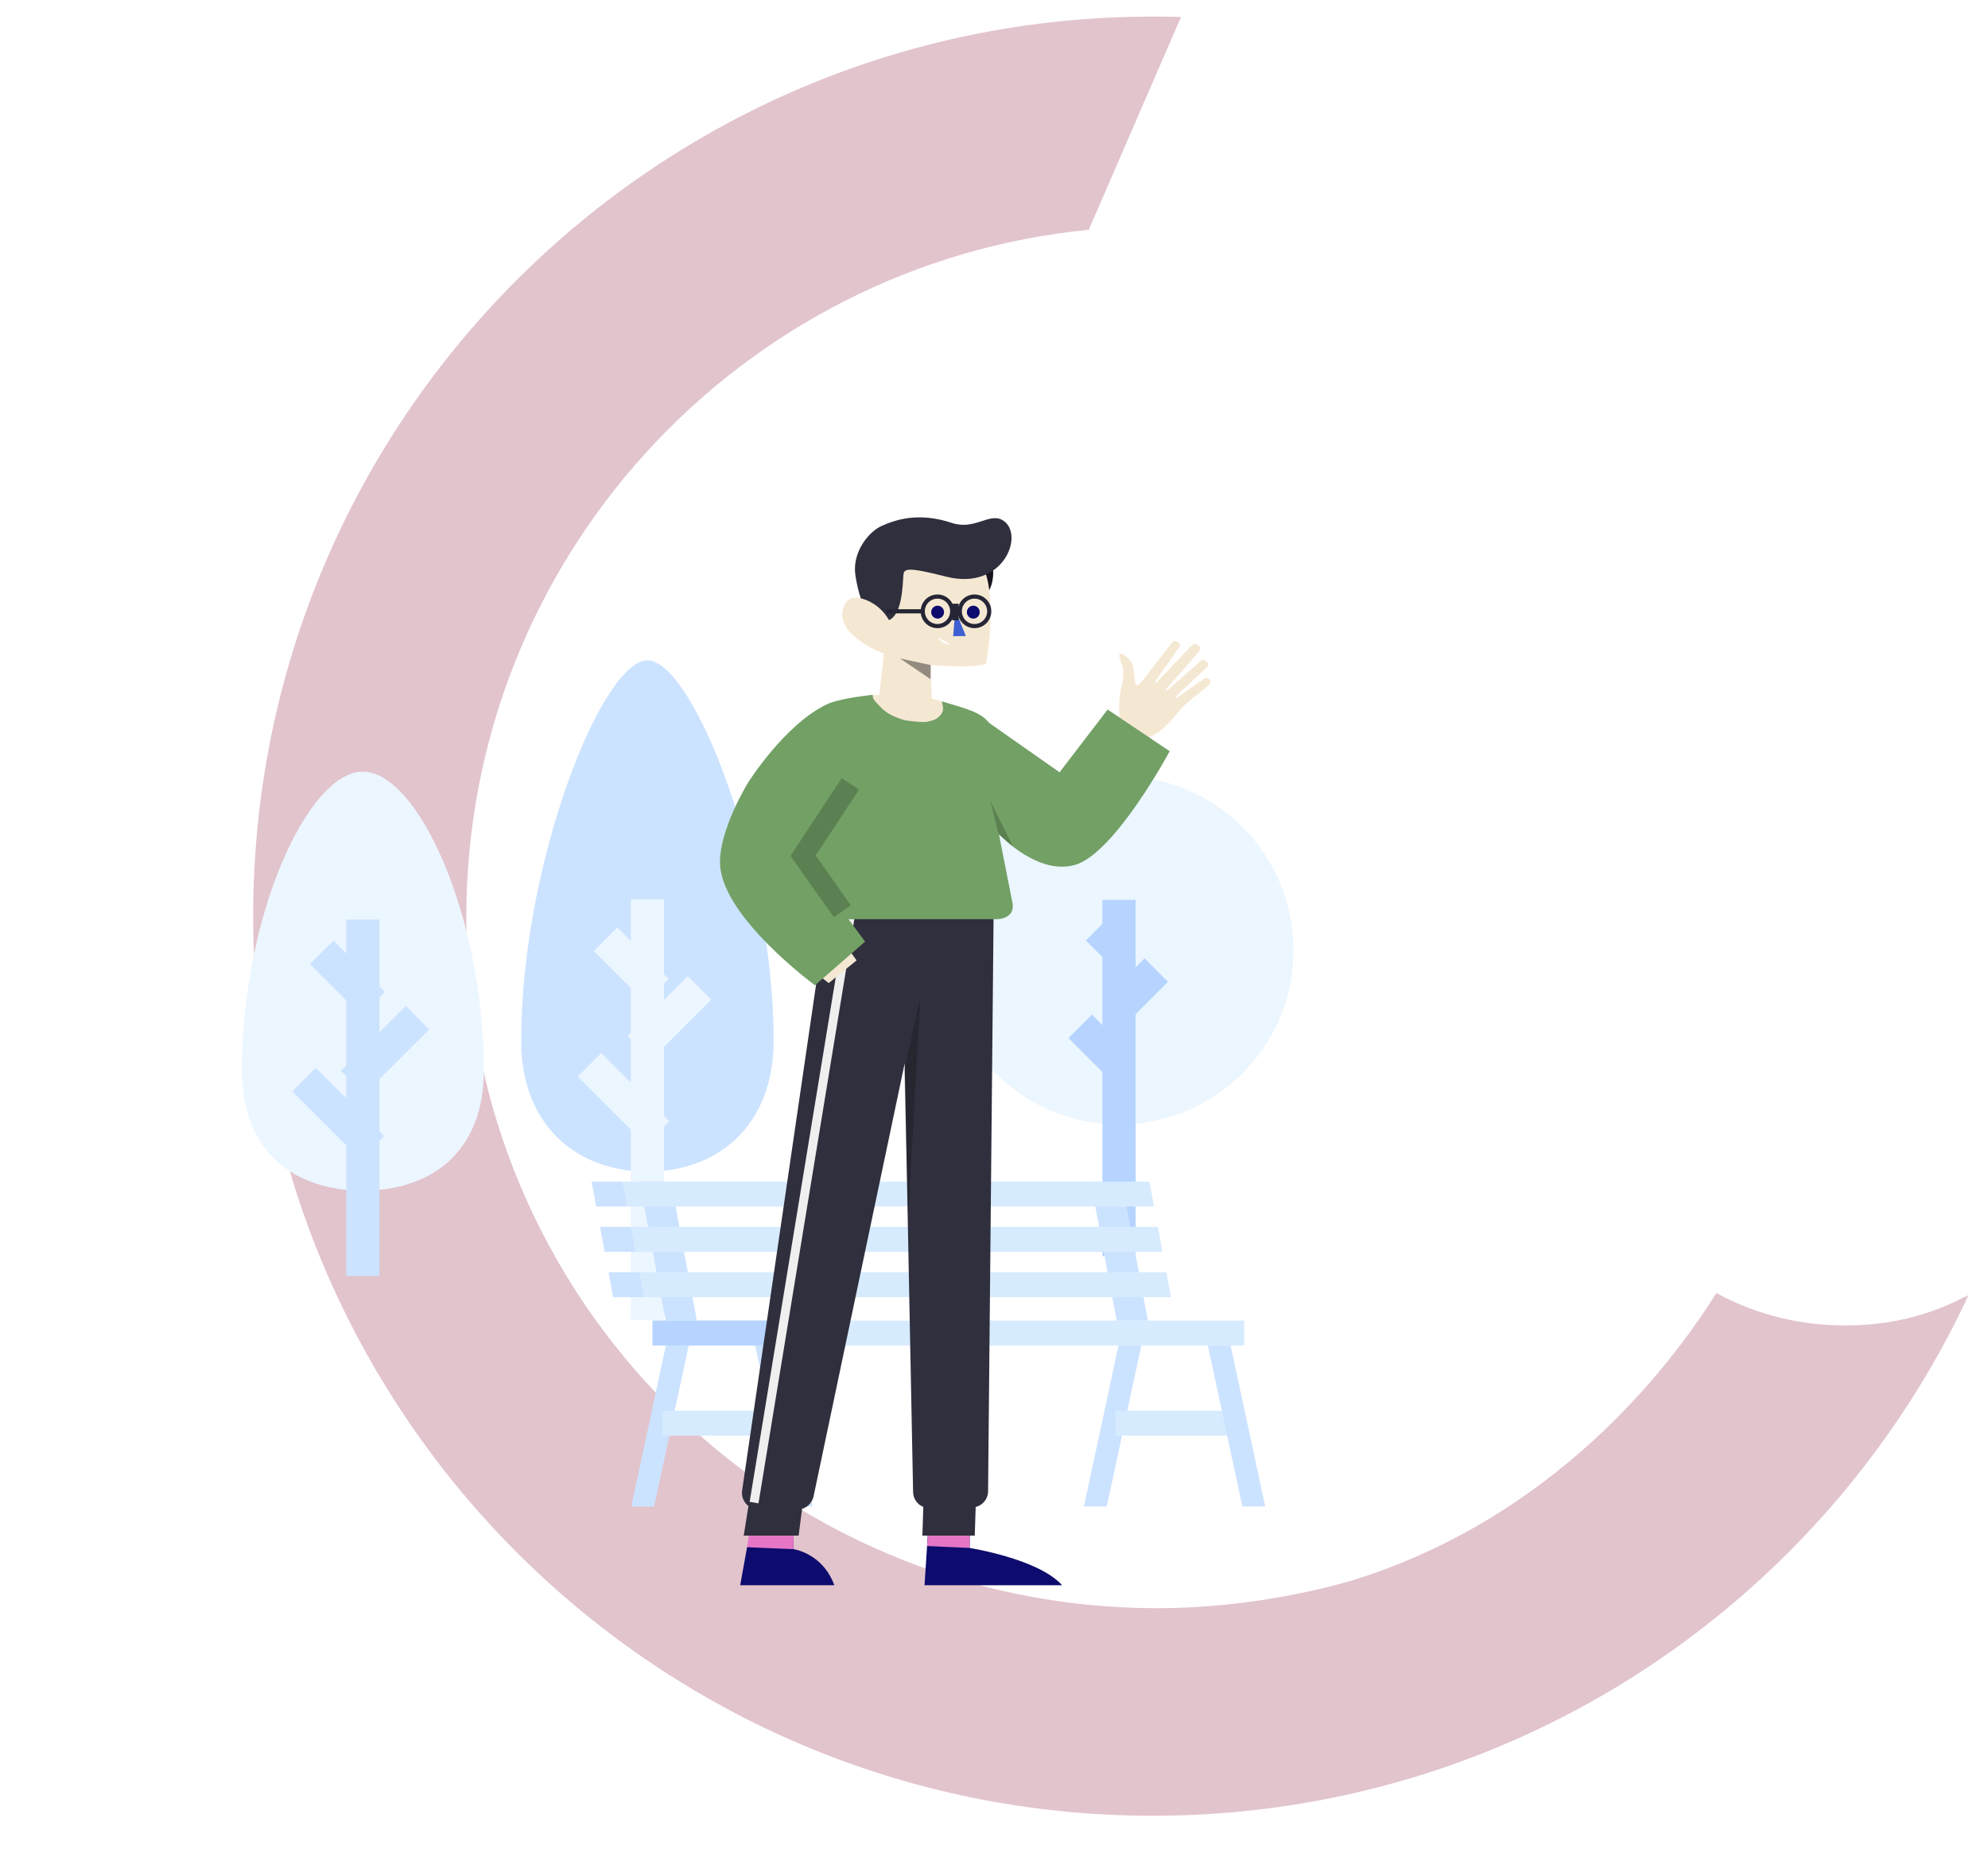 <svg width="479" height="451" viewBox="0 0 479 451" fill="none" xmlns="http://www.w3.org/2000/svg">
    <g filter="url(#filter0_d_1_285)">
        <path
            d="M474.319 308.021C439.859 382.123 364.798 433.476 277.738 433.476C158.043 433.476 61 336.433 61 216.738C61 97.043 158.043 0 277.738 0C280.042 0 282.345 3.6473e-07 284.553 0.096L262.668 50.585L262.38 51.353C178.2 59.608 112.353 130.638 112.353 217.026C112.353 308.981 186.839 383.467 278.794 383.467C301.927 383.467 321.796 378.188 328.611 375.884C377.948 359.47 404.536 321.843 413.559 307.541C418.838 310.421 429.109 315.028 442.835 315.316C446.962 315.412 459.825 315.604 473.071 308.597C473.551 308.501 473.935 308.213 474.319 308.021Z"
            fill="#E2C4CD" />
        <path fill-rule="evenodd" clip-rule="evenodd"
            d="M227.569 224.944C227.569 248.125 246.397 266.917 269.622 266.917C292.847 266.917 311.675 248.125 311.675 224.944C311.675 201.762 292.847 182.97 269.622 182.97C246.397 182.97 227.569 201.762 227.569 224.944Z"
            fill="#ECF6FF" />
        <path d="M269.622 212.813V298.665" stroke="#B6D4FF" stroke-width="8" />
        <path d="M269.622 252.619L260.26 243.276" stroke="#B6D4FF" stroke-width="8" />
        <path d="M269.268 224.573L264.448 219.762" stroke="#B6D4FF" stroke-width="8" />
        <path d="M269.622 238.679L278.594 229.725" stroke="#B6D4FF" stroke-width="8" />
        <path fill-rule="evenodd" clip-rule="evenodd"
            d="M58.29 253.909C58.29 273.895 71.366 282.864 87.431 282.864C103.495 282.864 116.57 273.895 116.57 253.909C116.57 216.679 100.667 181.912 87.431 181.912C74.193 181.912 58.29 216.679 58.29 253.909Z"
            fill="#ECF6FF" />
        <path d="M87.43 221.55V299.453" stroke="#CCE3FF" stroke-width="8" stroke-linecap="square" />
        <path d="M86.9 269.748L76.079 258.946" stroke="#CCE3FF" stroke-width="8" stroke-linecap="square" />
        <path d="M87.077 234.997L80.352 228.285" stroke="#CCE3FF" stroke-width="8" stroke-linecap="square" />
        <path d="M87.784 253.974L97.76 244.016" stroke="#CCE3FF" stroke-width="8" stroke-linecap="square" />
        <path fill-rule="evenodd" clip-rule="evenodd"
            d="M125.572 246.766C125.572 266.99 138.782 278.272 155.987 278.272C173.193 278.272 186.403 266.99 186.403 246.766C186.403 204.186 166.99 155.098 155.987 155.098C144.985 155.098 125.572 204.186 125.572 246.766Z"
            fill="#CCE3FF" />
        <path d="M155.987 216.685V310.029" stroke="#ECF6FF" stroke-width="8" stroke-linecap="square" />
        <path d="M155.624 266.134L144.859 255.378" stroke="#ECF6FF" stroke-width="8" stroke-linecap="square" />
        <path d="M156.889 245.641L165.697 236.84" stroke="#ECF6FF" stroke-width="8" stroke-linecap="square" />
        <path d="M155.457 231.854L148.733 225.136" stroke="#ECF6FF" stroke-width="8" stroke-linecap="square" />
        <path fill-rule="evenodd" clip-rule="evenodd"
            d="M165.944 320.174L157.619 358.955H152.111L160.437 320.174H165.944Z" fill="#CCE3FF" />
        <path fill-rule="evenodd" clip-rule="evenodd" d="M299.786 320.174H157.233V314.175H299.786V320.174Z"
            fill="#D7EBFF" />
        <path fill-rule="evenodd" clip-rule="evenodd" d="M187.46 341.899H159.667V335.9H187.46V341.899Z"
            fill="#D7EBFF" />
        <path fill-rule="evenodd" clip-rule="evenodd"
            d="M270.332 280.693L276.58 314.175H269.04L262.793 280.693H270.332Z" fill="#CCE3FF" />
        <path fill-rule="evenodd" clip-rule="evenodd"
            d="M161.667 280.693L167.914 314.175H160.375L154.127 280.693H161.667Z" fill="#CCE3FF" />
        <path fill-rule="evenodd" clip-rule="evenodd" d="M190.662 320.174H157.234V314.175H190.662V320.174Z"
            fill="#B6D4FF" />
        <path fill-rule="evenodd" clip-rule="evenodd"
            d="M146.608 302.519L147.726 308.519H155.267L154.147 302.519H146.608Z" fill="#CCE3FF" />
        <path fill-rule="evenodd" clip-rule="evenodd"
            d="M154.147 302.519L155.267 308.519H282.144L281.025 302.519H154.147Z" fill="#D7EBFF" />
        <path fill-rule="evenodd" clip-rule="evenodd"
            d="M144.573 291.606L145.69 297.605H153.231L152.111 291.606H144.573Z" fill="#CCE3FF" />
        <path fill-rule="evenodd" clip-rule="evenodd"
            d="M152.111 291.606L153.231 297.605H280.109L278.989 291.606H152.111Z" fill="#D7EBFF" />
        <path fill-rule="evenodd" clip-rule="evenodd"
            d="M150.076 280.694L151.193 286.693H143.655L142.537 280.694H150.076Z" fill="#CCE3FF" />
        <path fill-rule="evenodd" clip-rule="evenodd"
            d="M276.952 280.694L278.071 286.693H151.193L150.076 280.694H276.952Z" fill="#D7EBFF" />
        <path fill-rule="evenodd" clip-rule="evenodd"
            d="M187.46 320.174L195.786 358.955H190.278L181.953 320.174H187.46Z" fill="#CCE3FF" />
        <path fill-rule="evenodd" clip-rule="evenodd"
            d="M275.003 320.174L266.678 358.955H261.171L269.496 320.174H275.003Z" fill="#CCE3FF" />
        <path fill-rule="evenodd" clip-rule="evenodd" d="M296.52 341.899H268.726V335.9H296.52V341.899Z"
            fill="#D7EBFF" />
        <path fill-rule="evenodd" clip-rule="evenodd"
            d="M296.52 320.174L304.845 358.955H299.337L291.012 320.174H296.52Z" fill="#CCE3FF" />
        <path fill-rule="evenodd" clip-rule="evenodd"
            d="M239.307 134.044C239.307 138.401 236.508 141.933 233.055 141.933C229.602 141.933 226.803 138.401 226.803 134.044C226.803 129.687 229.602 126.155 233.055 126.155C236.508 126.155 239.307 129.687 239.307 134.044Z"
            fill="#19141E" />
        <path
            d="M224.512 165.297L224.25 156.236C224.25 156.236 235.227 157.113 237.575 155.889C237.575 155.889 240.446 141.057 237.022 132.843L236.953 132.523L213.788 129.805L212.489 143.139C211.709 140.83 205.269 138.213 203.586 141.519C199.937 148.682 212.982 153.506 212.982 153.506L211.657 165.406"
            fill="#F5E8D3" />
        <path opacity="0.399" fill-rule="evenodd" clip-rule="evenodd"
            d="M224.25 156.236L216.848 154.644L224.215 159.636L224.25 156.236Z" fill="black" />
        <path fill-rule="evenodd" clip-rule="evenodd" d="M230.167 142.97L232.725 149.242L229.66 149.282L230.167 142.97Z"
            fill="#405FD3" />
        <path fill-rule="evenodd" clip-rule="evenodd"
            d="M227.439 143.211C227.592 144.056 227.033 144.864 226.191 145.017C225.348 145.17 224.542 144.609 224.39 143.764C224.238 142.92 224.797 142.111 225.639 141.958C226.481 141.806 227.287 142.366 227.439 143.211Z"
            fill="#0D0B6D" />
        <path fill-rule="evenodd" clip-rule="evenodd"
            d="M236.035 143.211C236.187 144.056 235.628 144.864 234.786 145.017C233.944 145.17 233.138 144.609 232.985 143.764C232.833 142.92 233.392 142.111 234.234 141.958C235.076 141.806 235.882 142.366 236.035 143.211Z"
            fill="#0D0B6D" />
        <path
            d="M214.21 145.415C212.013 141.644 208.835 140.494 207.409 140.157C206.84 138.508 206.406 136.595 206.102 134.561C205.285 129.116 209.231 124.148 212.419 122.722C215.646 121.278 221.21 119.278 229.354 121.993C234.83 123.82 238.33 119.447 241.552 121.314C247.057 124.507 241.936 138.486 227.976 134.935C217.989 132.395 217.733 133.032 217.647 134.878C217.37 140.847 216.442 144.358 214.21 145.415Z"
            fill="#2F2F3D" />
        <path fill-rule="evenodd" clip-rule="evenodd"
            d="M225.909 149.515C225.909 149.515 226.893 151.308 229.02 151.266L225.909 149.515Z" fill="white" />
        <path fill-rule="evenodd" clip-rule="evenodd"
            d="M229.424 143.286C229.424 145.25 227.837 146.842 225.879 146.842C223.921 146.842 222.334 145.25 222.334 143.286C222.334 141.322 223.921 139.73 225.879 139.73C227.837 139.73 229.424 141.322 229.424 143.286Z"
            stroke="#252535" />
        <path fill-rule="evenodd" clip-rule="evenodd"
            d="M238.351 143.286C238.351 145.25 236.763 146.842 234.806 146.842C232.848 146.842 231.26 145.25 231.26 143.286C231.26 141.322 232.848 139.73 234.806 139.73C236.763 139.73 238.351 141.322 238.351 143.286Z"
            stroke="#252535" />
        <path d="M230.972 143.451H229.439" stroke="#252535" stroke-width="4" />
        <path d="M222.334 143.286H213.577" stroke="#252535" />
        <path fill-rule="evenodd" clip-rule="evenodd"
            d="M233.628 368.95L233.714 361.519L224.147 356.693L222.759 377.936H255.904C250.264 371.574 233.628 368.95 233.628 368.95ZM191.17 369.24L191.256 360.893L185.019 365.979L180 368.778L178.344 377.937H201.03C198.177 370.156 191.17 369.24 191.17 369.24Z"
            fill="#0D0B6D" />
        <path fill-rule="evenodd" clip-rule="evenodd"
            d="M191.256 360.893L181.69 358.013L180 368.778L191.17 369.239L191.256 360.893ZM233.714 361.519L224.147 358.64L223.376 368.488L233.628 368.95L233.714 361.519Z"
            fill="#E576C6" />
        <path
            d="M235.085 359.082L234.864 365.979H222.245L222.466 359.061C221.053 358.494 220.042 357.128 220.008 355.514L217.977 252.21L196.028 356.504C195.719 357.971 194.633 359.11 193.253 359.53L192.428 365.979H179.196L180.335 358.859C179.233 358.004 178.595 356.597 178.814 355.094L199.021 216.866L217.282 216.866L217.281 216.813H239.398L238.072 355.32C238.054 357.142 236.789 358.665 235.085 359.082Z"
            fill="#2F2F3D" />
        <path opacity="0.198" fill-rule="evenodd" clip-rule="evenodd"
            d="M217.865 253.847L221.737 236.653L218.823 288.78L217.865 253.847Z" fill="black" />
        <path d="M203.746 216.996L205.865 217.342L182.752 358.207L180.626 357.851L203.746 216.996Z" fill="#EFEFEF" />
        <path fill-rule="evenodd" clip-rule="evenodd"
            d="M269.776 169.484L269.625 166.862C269.625 166.862 269.628 165.037 269.864 163.067C269.924 162.573 270.054 162.056 270.194 161.504C270.61 159.856 271.105 157.895 270.022 155.289C268.577 151.815 272.033 154.214 272.798 155.867C273.094 156.505 273.18 157.471 273.265 158.429C273.364 159.536 273.462 160.634 273.882 161.202C274.544 160.843 274.984 160.375 274.984 160.375L282.434 150.76C282.674 150.437 283.117 150.34 283.472 150.531L283.873 150.748C284.295 150.978 284.429 151.516 284.159 151.908C283.642 152.663 282.74 153.936 281.797 155.267C280.086 157.681 278.241 160.285 278.319 160.326L278.516 160.565L287.265 151.386C287.539 151.081 287.997 151.026 288.334 151.259L288.86 151.621C289.242 151.884 289.324 152.41 289.039 152.773C288.106 153.971 285.796 156.568 283.874 158.729C282.21 160.599 280.836 162.143 280.894 162.175L281.155 162.426L289.3 155.268C289.588 154.948 290.08 154.912 290.414 155.181L290.812 155.504C291.161 155.785 291.213 156.296 290.928 156.64L283.235 163.837L283.457 164.185L290.135 159.516C290.442 159.245 290.903 159.245 291.213 159.513L291.398 159.68C291.726 159.97 291.763 160.468 291.477 160.804C291.023 161.339 290.123 162.042 289.05 162.88C287.816 163.845 286.353 164.988 285.076 166.26C284.372 166.961 283.805 167.648 283.231 168.345L283.23 168.345C282.292 169.482 281.333 170.643 279.728 171.929C278.77 172.699 277.903 173.147 277.078 173.573C276.962 173.634 276.846 173.693 276.731 173.754L269.776 169.484ZM209.736 163.467C209.736 163.467 214.882 163.457 218.597 163.445C222.311 163.432 226.981 164.994 226.981 164.994C226.981 164.994 229.412 170.456 220.969 169.961C212.527 169.466 209.736 163.467 209.736 163.467ZM181.587 185.568C181.587 185.568 173.348 197.939 173.535 204.819C173.756 212.93 199.673 232.861 199.673 232.861L206.39 227.388L190.074 204.633L196.007 191.989L181.587 185.568Z"
            fill="#F5E8D3" />
        <path
            d="M204.438 217.469L208.451 222.855L196.366 233.391C196.366 233.391 174.189 217.133 173.504 204.385C173.068 196.266 180.169 184.675 180.169 184.675C180.169 184.675 189.083 170.426 199.387 165.617C201.501 164.63 206.628 163.807 209.736 163.467C210.689 163.363 210.119 163.734 210.446 164.363C210.788 165.019 211.828 165.992 212.547 166.719C214.045 168.232 216.996 169.378 218.581 169.613C219.789 169.791 222.124 170.069 223.247 169.918C224.37 169.767 225.591 169.26 225.918 168.959C226.244 168.657 226.729 168.28 226.981 167.7C227.233 167.119 227.22 167.285 227.22 166.75C227.22 166.214 227.193 166.293 227.14 166.038C227.088 165.783 227.088 165.63 227.057 165.498C226.92 164.915 226.981 164.994 226.981 164.994C233.064 166.832 236.145 167.512 238.361 170.185L255.295 182.072L266.882 166.95L281.832 176.99C281.832 176.99 268.595 201.658 259.002 204.385C251.274 206.582 243.445 199.75 240.693 197.009L243.963 213.615C244.487 216.482 241.977 217.567 239.741 217.466L204.438 217.469Z"
            fill="#72A065" />
        <path opacity="0.201" fill-rule="evenodd" clip-rule="evenodd"
            d="M240.641 197.019L238.617 189.019L244.082 199.953L240.641 197.019Z" fill="black" />
        <path opacity="0.201" d="M202.938 215.541L193.5 202.153L204.9 184.861" stroke="black" stroke-width="5" />
    </g>
    <defs>
        <filter id="filter0_d_1_285" x="0" y="0" width="478.318" height="450.347" filterUnits="userSpaceOnUse"
            color-interpolation-filters="sRGB">
            <feFlood flood-opacity="0" result="BackgroundImageFix" />
            <feColorMatrix in="SourceAlpha" type="matrix" values="0 0 0 0 0 0 0 0 0 0 0 0 0 0 0 0 0 0 127 0"
                result="hardAlpha" />
            <feOffset dy="4" />
            <feGaussianBlur stdDeviation="2" />
            <feComposite in2="hardAlpha" operator="out" />
            <feColorMatrix type="matrix" values="0 0 0 0 0 0 0 0 0 0 0 0 0 0 0 0 0 0 0.25 0" />
            <feBlend mode="normal" in2="BackgroundImageFix" result="effect1_dropShadow_1_285" />
            <feBlend mode="normal" in="SourceGraphic" in2="effect1_dropShadow_1_285" result="shape" />
        </filter>
    </defs>
</svg>